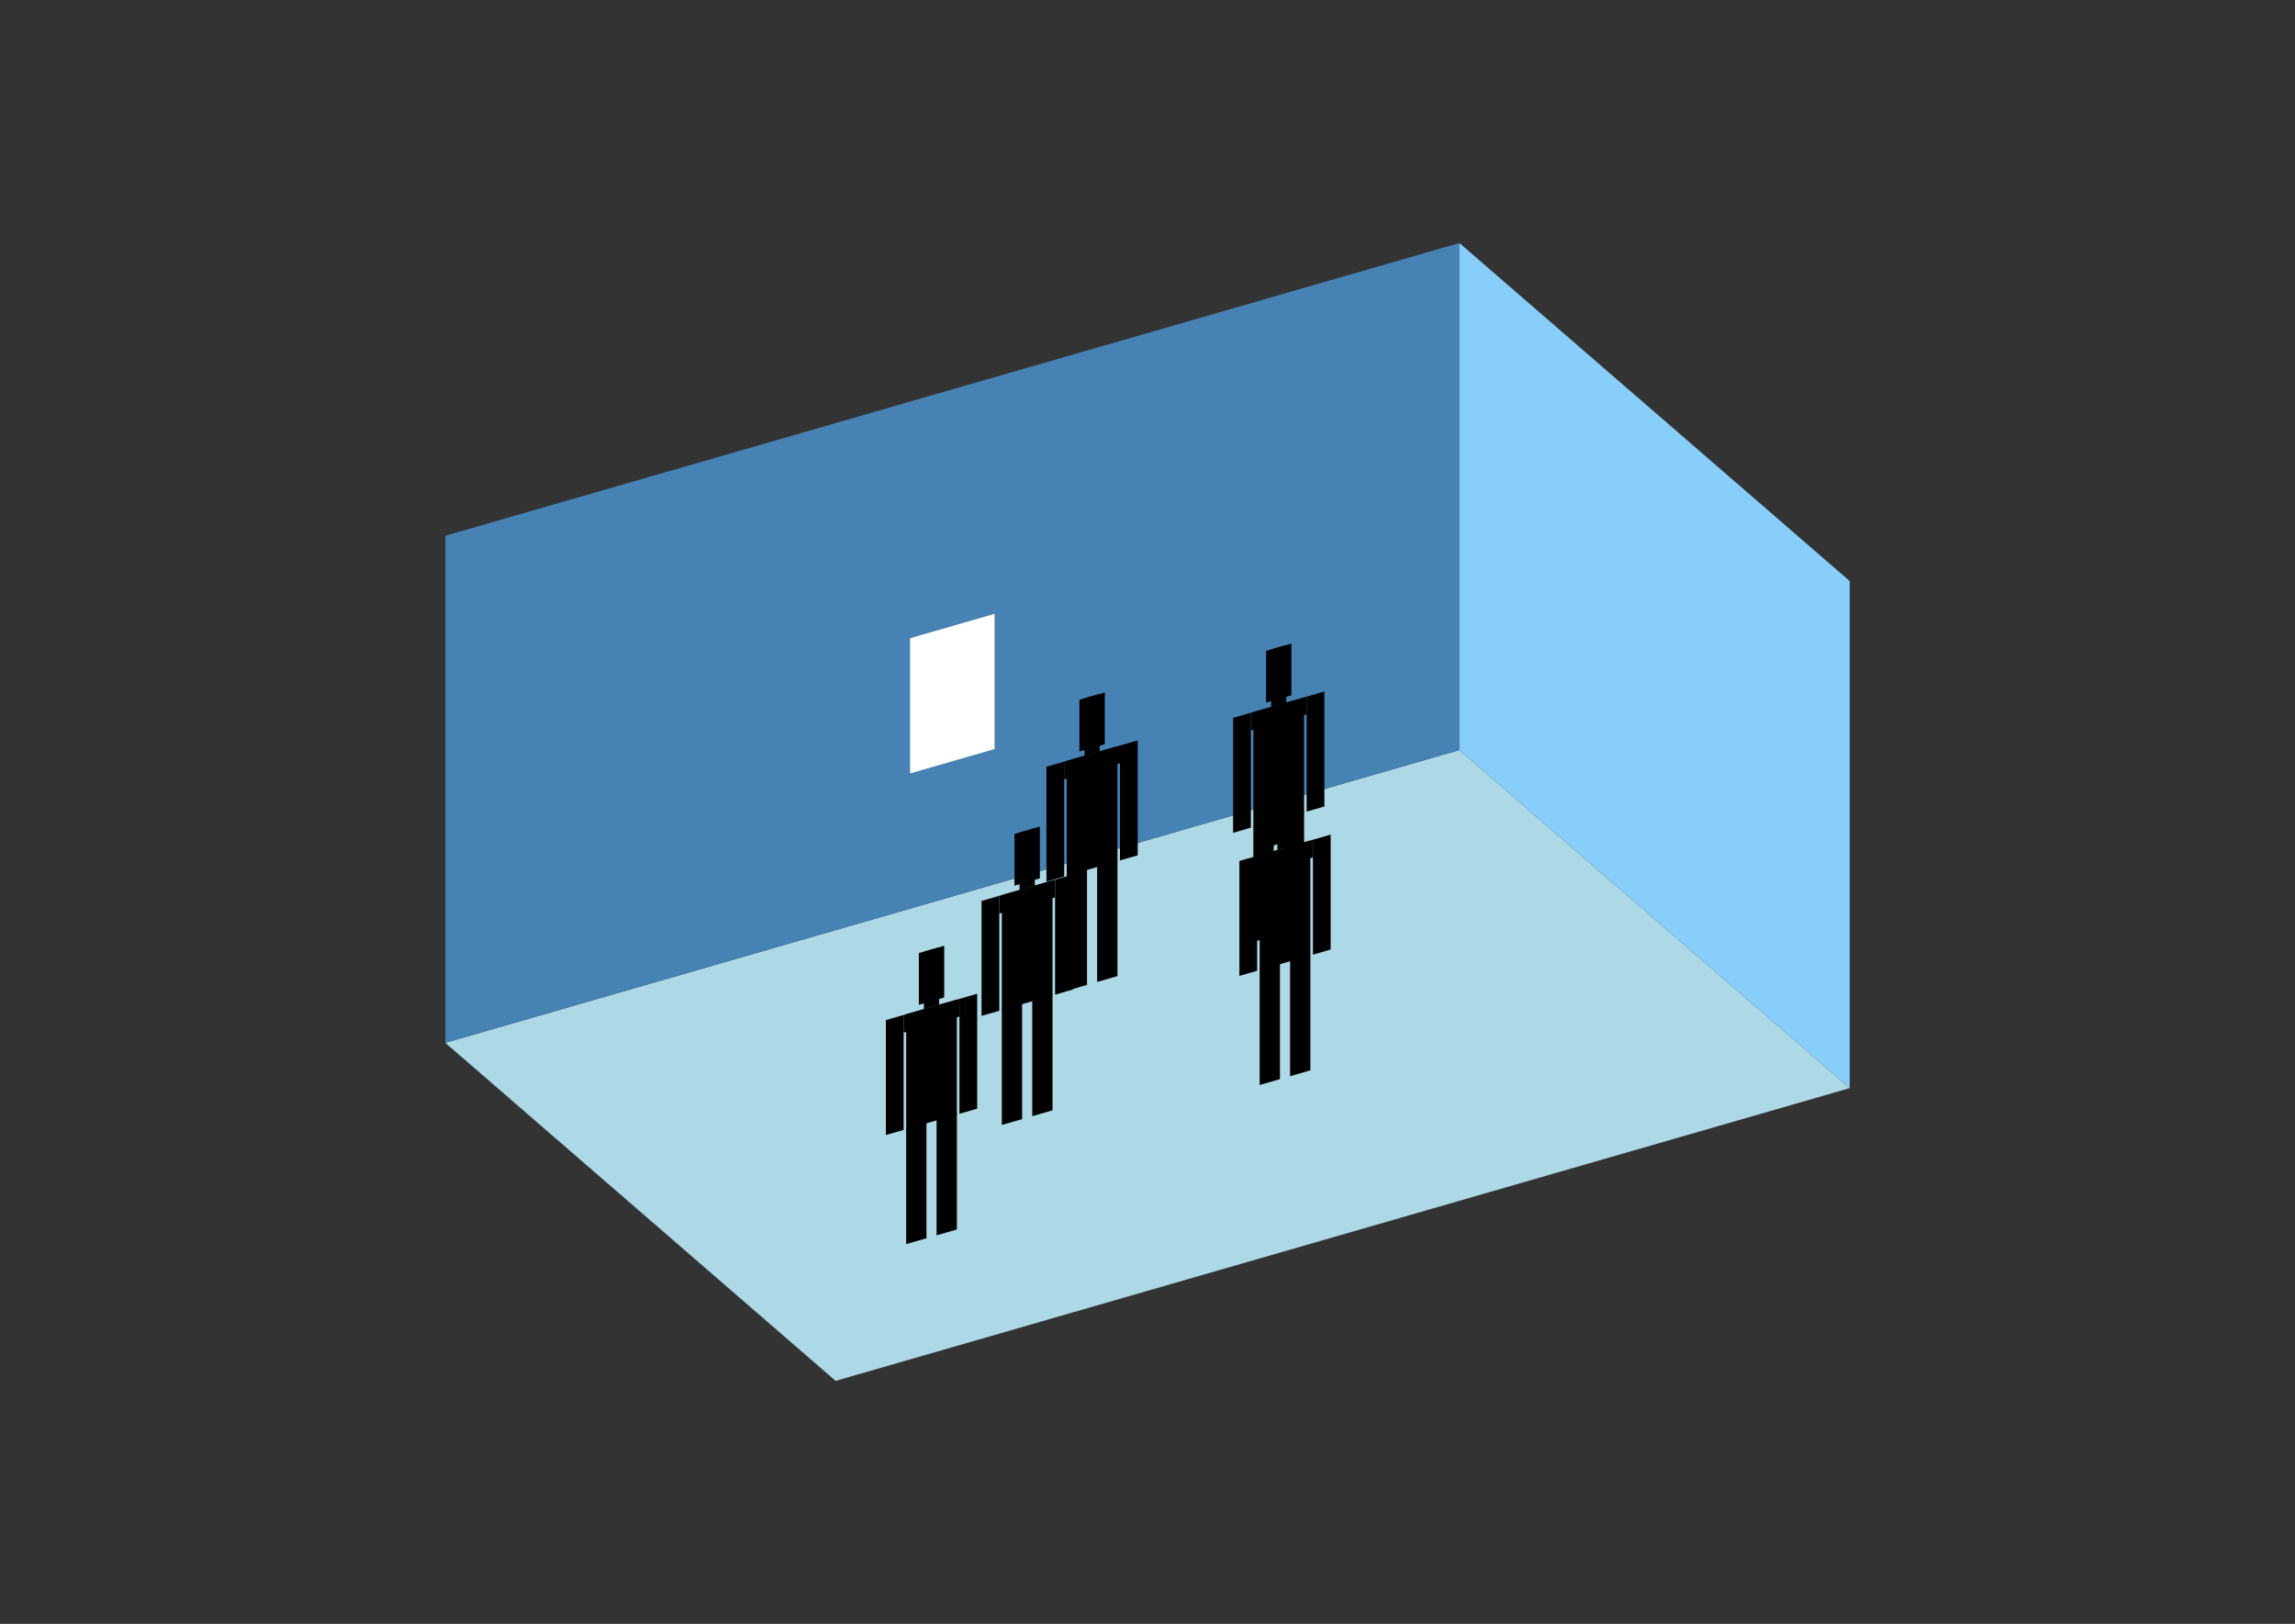<?xml version="1.0" encoding="UTF-8"?>
<svg
  xmlns="http://www.w3.org/2000/svg"
  width="848"
  height="600"
  style="background-color:white"
>
  <rect width="100%" height="100%" fill="#333333" stroke="none"/>
  <polygon fill="lightblue" points="308.759,510.212 164.534,385.31 539.241,277.141 683.466,402.044" />
  <polygon fill="steelblue" points="164.534,385.31 164.534,197.956 539.241,89.788 539.241,277.141" />
  <polygon fill="lightskyblue" points="683.466,402.044 683.466,214.69 539.241,89.788 539.241,277.141" />
  <polygon fill="white" points="336.275,285.772 336.275,235.811 367.5,226.797 367.5,276.758" />
  <polygon fill="hsl(288.0,50.0%,69.21%)" points="394.156,366.064 394.156,323.173 401.65,321.009 401.65,363.901" />
  <polygon fill="hsl(288.0,50.0%,69.21%)" points="412.891,360.656 412.891,317.764 405.397,319.928 405.397,362.819" />
  <polygon fill="hsl(288.0,50.0%,69.21%)" points="386.662,325.761 386.662,283.294 393.219,281.401 393.219,323.868" />
  <polygon fill="hsl(288.0,50.0%,69.21%)" points="413.828,317.919 413.828,275.452 420.385,273.559 420.385,316.026" />
  <polygon fill="hsl(288.0,50.0%,69.21%)" points="393.219,287.958 393.219,281.401 413.828,275.452 413.828,282.009" />
  <polygon fill="hsl(288.0,50.0%,69.21%)" points="394.156,323.598 394.156,281.131 412.891,275.722 412.891,318.189" />
  <polygon fill="hsl(288.0,50.0%,69.21%)" points="398.84,277.655 398.84,258.545 408.207,255.841 408.207,274.951" />
  <polygon fill="hsl(288.0,50.0%,69.21%)" points="400.713,279.238 400.713,258.004 406.334,256.382 406.334,277.615" />
  <polygon fill="hsl(288.0,50.0%,68.652%)" points="463.124,348.013 463.124,305.122 470.618,302.958 470.618,345.85" />
  <polygon fill="hsl(288.0,50.0%,68.652%)" points="481.859,342.605 481.859,299.713 474.365,301.877 474.365,344.768" />
  <polygon fill="hsl(288.0,50.0%,68.652%)" points="455.63,307.71 455.63,265.243 462.187,263.35 462.187,305.817" />
  <polygon fill="hsl(288.0,50.0%,68.652%)" points="482.796,299.868 482.796,257.401 489.353,255.508 489.353,297.975" />
  <polygon fill="hsl(288.0,50.0%,68.652%)" points="462.187,269.907 462.187,263.35 482.796,257.401 482.796,263.958" />
  <polygon fill="hsl(288.0,50.0%,68.652%)" points="463.124,305.546 463.124,263.08 481.859,257.671 481.859,300.138" />
  <polygon fill="hsl(288.0,50.0%,68.652%)" points="467.808,259.604 467.808,240.494 477.175,237.79 477.175,256.9" />
  <polygon fill="hsl(288.0,50.0%,68.652%)" points="469.681,261.187 469.681,239.953 475.302,238.331 475.302,259.564" />
  <polygon fill="hsl(288.0,50.0%,56.401%)" points="370.175,415.653 370.175,372.761 377.669,370.598 377.669,413.489" />
  <polygon fill="hsl(288.0,50.0%,56.401%)" points="388.91,410.244 388.91,367.353 381.416,369.516 381.416,412.408" />
  <polygon fill="hsl(288.0,50.0%,56.401%)" points="362.68,375.349 362.68,332.882 369.238,330.989 369.238,373.456" />
  <polygon fill="hsl(288.0,50.0%,56.401%)" points="389.847,367.507 389.847,325.04 396.404,323.147 396.404,365.614" />
  <polygon fill="hsl(288.0,50.0%,56.401%)" points="369.238,337.547 369.238,330.989 389.847,325.04 389.847,331.597" />
  <polygon fill="hsl(288.0,50.0%,56.401%)" points="370.175,373.186 370.175,330.719 388.91,325.311 388.91,367.777" />
  <polygon fill="hsl(288.0,50.0%,56.401%)" points="374.858,327.243 374.858,308.133 384.226,305.429 384.226,324.539" />
  <polygon fill="hsl(288.0,50.0%,56.401%)" points="376.732,328.826 376.732,307.593 382.353,305.97 382.353,327.203" />
  <polygon fill="hsl(288.0,50.0%,52.578%)" points="465.447,400.882 465.447,357.99 472.941,355.827 472.941,398.718" />
  <polygon fill="hsl(288.0,50.0%,52.578%)" points="484.183,395.473 484.183,352.582 476.688,354.745 476.688,397.636" />
  <polygon fill="hsl(288.0,50.0%,52.578%)" points="457.953,360.578 457.953,318.111 464.511,316.218 464.511,358.685" />
  <polygon fill="hsl(288.0,50.0%,52.578%)" points="485.119,352.736 485.119,310.269 491.677,308.376 491.677,350.843" />
  <polygon fill="hsl(288.0,50.0%,52.578%)" points="464.511,322.776 464.511,316.218 485.119,310.269 485.119,316.826" />
  <polygon fill="hsl(288.0,50.0%,52.578%)" points="465.447,358.415 465.447,315.948 484.183,310.539 484.183,353.006" />
  <polygon fill="hsl(288.0,50.0%,52.578%)" points="470.131,312.472 470.131,293.362 479.499,290.658 479.499,309.768" />
  <polygon fill="hsl(288.0,50.0%,52.578%)" points="472.005,314.055 472.005,292.821 477.625,291.199 477.625,312.432" />
  <polygon fill="hsl(288.0,50.0%,46.247%)" points="334.83,459.676 334.83,416.785 342.324,414.621 342.324,457.513" />
  <polygon fill="hsl(288.0,50.0%,46.247%)" points="353.565,454.268 353.565,411.376 346.071,413.539 346.071,456.431" />
  <polygon fill="hsl(288.0,50.0%,46.247%)" points="327.335,419.373 327.335,376.906 333.893,375.013 333.893,417.48" />
  <polygon fill="hsl(288.0,50.0%,46.247%)" points="354.502,411.53 354.502,369.064 361.059,367.171 361.059,409.637" />
  <polygon fill="hsl(288.0,50.0%,46.247%)" points="333.893,381.57 333.893,375.013 354.502,369.064 354.502,375.621" />
  <polygon fill="hsl(288.0,50.0%,46.247%)" points="334.83,417.209 334.83,374.742 353.565,369.334 353.565,411.801" />
  <polygon fill="hsl(288.0,50.0%,46.247%)" points="339.513,371.267 339.513,352.157 348.881,349.453 348.881,368.563" />
  <polygon fill="hsl(288.0,50.0%,46.247%)" points="341.387,372.849 341.387,351.616 347.008,349.993 347.008,371.227" />
</svg>
